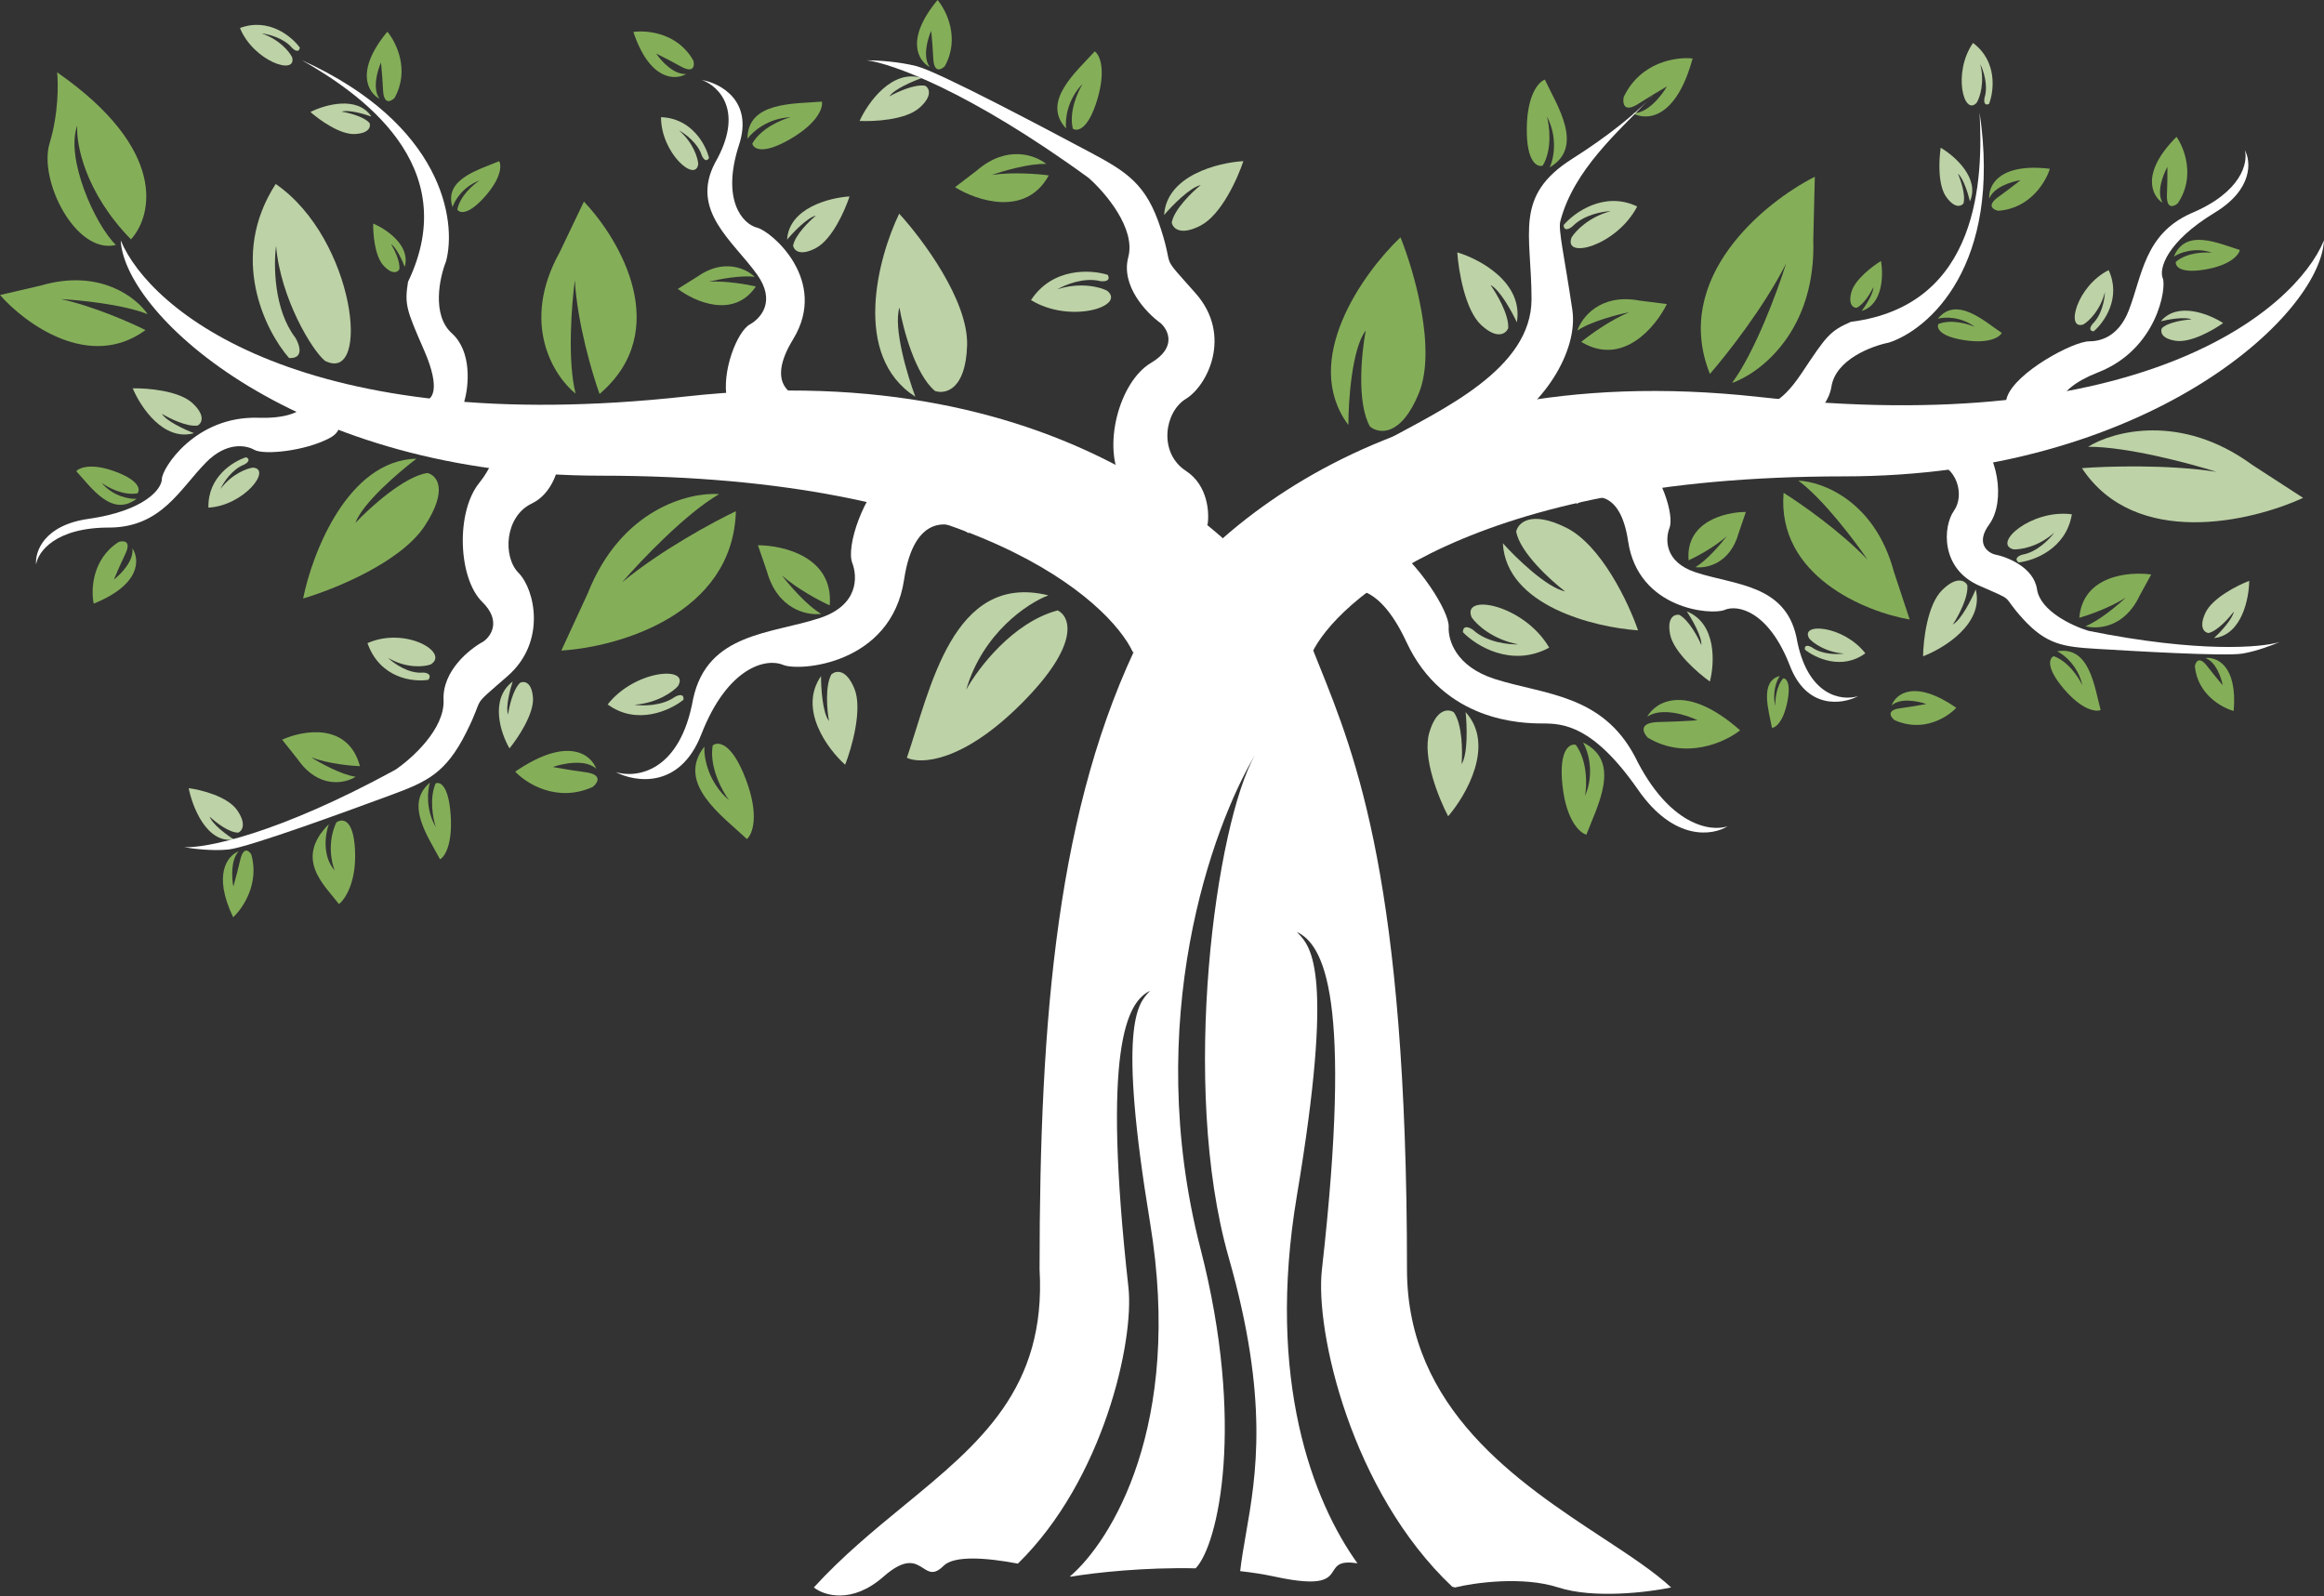 <svg width="182" height="125" viewBox="0 0 182 125" fill="none" xmlns="http://www.w3.org/2000/svg">
<rect x="0" y="0" width="182" height="125" fill="#333333" stroke="none"/>
<g clip-path="url(#clip0_199_3131)">
<path fill-rule="evenodd" clip-rule="evenodd" d="M70.799 117.914C76.715 113.058 81.951 108.761 81.412 99.411C81.412 79.664 82.785 63.077 89.405 49.762L94.953 45.342L102.382 49.762C102.67 50.522 102.98 51.291 103.302 52.093L103.303 52.094L103.303 52.094C106.202 59.302 110.186 69.206 110.186 99.411C110.186 110.368 118.914 116.105 125.522 120.449C127.644 121.844 129.548 123.095 130.873 124.329C129.087 124.705 124.818 125.232 122.034 124.329C119.251 123.426 115.483 123.953 113.947 124.329C113.89 124.314 113.818 124.295 113.73 124.272C105.824 116.812 102.978 104.26 103.522 99.445C105.936 78.071 103.667 73.988 101.561 72.988C101.595 73.024 101.63 73.061 101.666 73.099C102.677 74.172 104.506 76.111 101.561 93.659C99.14 108.084 102.829 117.593 106.305 122.436C104.934 122.227 104.691 122.607 104.423 123.027C104.043 123.623 103.612 124.298 99.843 123.483C98.973 123.295 98.058 123.153 97.122 123.05C97.227 122.121 97.394 121.166 97.572 120.143C98.371 115.563 99.406 109.622 96.22 98.47C92.371 84.999 95.24 64.413 98.289 59.129C98.34 59.045 98.389 58.963 98.438 58.883C98.389 58.961 98.339 59.043 98.289 59.129C94.947 64.73 89.413 79.935 94.019 97.812C97.528 111.431 95.432 120.972 93.633 122.83C89.657 122.743 85.82 123.156 83.857 123.483C83.836 123.476 83.814 123.47 83.792 123.463C86.995 120.737 92.688 111.643 90.063 95.743C87.52 80.341 89.1 78.639 89.974 77.698C89.992 77.678 90.01 77.658 90.028 77.639C90.04 77.626 90.052 77.613 90.063 77.6C88.245 78.478 86.286 82.062 88.371 100.821C88.837 105.015 86.421 115.896 79.714 122.461C77.248 121.995 74.721 121.806 73.89 122.637C73.155 123.372 72.757 123.114 72.288 122.81C71.676 122.414 70.944 121.94 69.188 123.483C66.706 125.664 64.518 124.956 63.734 124.329C65.983 121.867 68.445 119.846 70.799 117.914Z" fill="white"/>
<path d="M47.064 37.255C76.407 37.255 86.903 47.16 88.721 51.078L102.449 50.138C98.531 43.023 83.756 27.739 53.741 31.049C23.726 34.359 11.708 24.279 9.452 18.825C9.765 24.749 23.368 37.255 47.064 37.255Z" fill="white"/>
<path d="M144.387 37.309C115.045 37.309 104.549 47.243 102.731 51.172L89.002 50.229C92.92 43.093 107.696 27.765 137.711 31.085C167.726 34.405 179.743 24.295 182 18.825C181.687 24.767 168.083 37.309 144.387 37.309Z" fill="white"/>
<path d="M62.109 26.575C59.853 30.261 62.172 31.245 63.614 31.277C61.577 32.186 57.389 33.458 56.938 31.277C56.486 29.095 57.735 25.957 58.724 25.408C59.571 24.937 60.793 23.604 59.288 21.497C57.408 18.864 54.023 16.514 55.997 12.752C58.329 8.69 56.279 6.734 54.963 6.264C56.405 6.515 59.006 7.882 57.878 11.342C56.467 15.667 58.16 17.548 59.288 17.83C60.417 18.112 64.93 21.968 62.109 26.575Z" fill="white"/>
<path d="M63.896 19.428C62.617 20.105 62.172 19.585 62.109 19.24C62.26 18.413 63.363 17.328 63.896 16.889C63.219 17.04 62.109 18.206 61.639 18.77C61.79 16.288 64.962 15.479 66.529 15.385C66.184 16.45 65.175 18.751 63.896 19.428Z" fill="#BDD2A6"/>
<path d="M94.03 17.662C92.407 18.506 91.842 17.857 91.762 17.427C91.953 16.395 93.354 15.043 94.03 14.495C93.171 14.683 91.762 16.137 91.165 16.841C91.357 13.745 95.382 12.736 97.372 12.619C96.934 13.948 95.653 16.817 94.03 17.662Z" fill="#BDD2A6"/>
<path d="M111.115 30.796C109.707 34.237 107.978 33.973 107.29 33.41C106.231 31.559 106.626 27.622 106.956 25.885C105.87 27.305 105.596 31.41 105.595 33.285C101.825 28.233 106.744 21.381 109.675 18.586C110.741 21.222 112.523 27.355 111.115 30.796Z" fill="#85AE59"/>
<path d="M122.642 41.321C119.868 39.947 118.881 40.959 118.735 41.636C119.04 43.271 121.42 45.441 122.571 46.322C121.097 46.005 118.706 43.674 117.694 42.547C117.954 47.443 124.86 49.134 128.28 49.368C127.557 47.258 125.416 42.694 122.642 41.321Z" fill="#BDD2A6"/>
<path d="M75.737 27.045C75.633 30.552 74.018 30.891 73.224 30.622C71.675 29.338 70.719 25.729 70.436 24.085C69.946 25.699 71.064 29.416 71.684 31.073C66.68 27.859 68.755 20.176 70.418 16.736C72.234 18.711 75.84 23.538 75.737 27.045Z" fill="#BDD2A6"/>
<path d="M4.475 5.665C13.151 11.704 11.943 16.903 10.255 18.748C6.647 15.051 5.949 11.268 6.051 9.839C5.105 12.37 7.432 17.59 9.077 19.186C5.932 19.947 3.003 14.12 3.882 11.227C4.586 8.913 4.57 6.554 4.475 5.665Z" fill="#85AE59"/>
<path d="M71.995 8.452C73.08 7.5 72.76 6.899 72.464 6.718C71.646 6.564 70.249 7.208 69.652 7.549C70.034 6.971 71.509 6.35 72.199 6.112C69.854 5.37 67.967 8.042 67.317 9.471C68.424 9.528 70.911 9.405 71.995 8.452Z" fill="#BDD2A6"/>
<path d="M27.772 10.497C28.937 10.446 29.039 9.907 28.945 9.643C28.508 9.132 27.302 8.83 26.755 8.743C27.288 8.572 28.53 8.928 29.085 9.128C27.985 7.474 25.445 8.2 24.312 8.77C24.98 9.367 26.608 10.547 27.772 10.497Z" fill="#BDD2A6"/>
<path d="M30.035 20.801C30.73 21.551 31.149 21.314 31.271 21.101C31.365 20.519 30.883 19.542 30.631 19.126C31.047 19.386 31.514 20.418 31.695 20.902C32.177 19.228 30.25 17.942 29.227 17.509C29.207 18.294 29.341 20.051 30.035 20.801Z" fill="#85AE59"/>
<path d="M54.587 21.685C56.693 20.181 58.474 21.058 59.101 21.685C58.047 21.535 56.28 21.873 55.527 22.061C56.881 21.986 58.536 22.281 59.195 22.437C57.464 24.995 54.399 23.628 53.083 22.625L54.587 21.685Z" fill="#85AE59"/>
<path d="M76.496 13.357C78.862 11.305 81.106 12.159 81.933 12.843C80.647 12.782 78.556 13.391 77.672 13.703C79.294 13.458 81.321 13.624 82.132 13.738C80.339 17.016 76.491 15.719 74.791 14.661L76.496 13.357Z" fill="#85AE59"/>
<path d="M43.835 19.746C40.724 25.334 43.369 29.465 45.081 30.832C44.421 28.287 44.763 23.852 45.017 21.952C45.206 25.299 46.386 29.282 46.952 30.856C52.75 25.901 48.551 18.748 45.727 15.791L43.835 19.746Z" fill="#85AE59"/>
<path d="M51.766 9.179C54.173 9.254 55.276 11.341 55.527 12.376C55.301 12.752 55.057 12.407 54.963 12.188C54.662 11.21 53.646 10.464 53.176 10.213C54.304 11.191 54.649 12.376 54.681 12.846C54.493 14.351 51.766 12 51.766 9.179Z" fill="#BDD2A6"/>
<path d="M21.591 14.409C17.895 20.123 20.75 25.88 22.639 28.044C23.835 28.094 23.463 26.999 23.128 26.445C21.444 24.25 21.421 20.747 21.62 19.271C21.976 23.39 24.457 27.468 25.449 28.26C29.084 30.122 27.841 18.721 21.591 14.409Z" fill="#BDD2A6"/>
<path d="M18.792 2.193C21.049 1.353 22.86 2.868 23.483 3.731C23.416 4.164 23.059 3.937 22.89 3.77C22.241 2.978 21.019 2.672 20.489 2.617C21.903 3.096 22.671 4.062 22.877 4.486C23.272 5.95 19.859 4.805 18.792 2.193Z" fill="#BDD2A6"/>
<path d="M80.741 23.503C82.433 20.921 85.453 21.11 86.753 21.527C87.013 22.025 86.472 22.062 86.17 22.018C84.899 21.694 83.404 22.306 82.815 22.652C84.639 22.072 86.166 22.487 86.701 22.767C88.221 23.979 83.826 25.39 80.741 23.503Z" fill="#BDD2A6"/>
<path d="M61.921 10.871C59.74 12.15 59.006 11.655 58.912 11.248C59.589 10.044 61.2 9.367 61.921 9.179C60.116 9.254 58.912 10.339 58.536 10.871C58.536 7.938 62.203 8.145 64.366 7.957C64.46 8.395 64.103 9.593 61.921 10.871Z" fill="#85AE59"/>
<path d="M85.936 7.778C85.224 10.174 84.361 10.312 84.018 10.081C83.694 8.755 84.4 7.179 84.794 6.556C83.541 7.829 83.404 9.425 83.492 10.063C81.512 7.945 84.299 5.619 85.733 4.023C86.097 4.277 86.648 5.382 85.936 7.778Z" fill="#85AE59"/>
<path d="M37.973 15.398C36.652 16.886 35.982 16.693 35.813 16.411C36.027 15.346 37.068 14.448 37.561 14.132C36.229 14.627 35.592 15.731 35.44 16.221C34.727 14.026 37.521 13.289 39.093 12.623C39.27 12.928 39.294 13.911 37.973 15.398Z" fill="#85AE59"/>
<path d="M53.741 5.794C52.763 5.869 51.766 4.76 51.39 4.196C52.801 4.912 52.142 4.572 53.365 5.23C54.343 5.756 54.399 5.136 54.305 4.76C53.102 2.578 50.669 2.346 49.603 2.503C50.882 6.339 52.895 6.296 53.741 5.794Z" fill="#85AE59"/>
<path d="M20.228 32.719C24.204 32.842 24.593 31.058 24.291 30.151C25.612 31.102 27.77 33.263 25.828 34.301C23.886 35.339 20.656 35.653 19.913 35.229C19.277 34.866 17.745 34.569 16.116 36.236C14.08 38.319 12.654 41.239 8.673 41.318C4.327 41.28 2.964 43.233 2.826 44.215C2.73 43.231 3.412 41.14 6.917 40.639C11.298 40.014 12.672 38.309 12.677 37.51C12.682 36.71 15.258 32.566 20.228 32.719Z" fill="white"/>
<path d="M15.078 31.577C16.136 32.563 15.79 33.154 15.485 33.326C14.654 33.455 13.268 32.768 12.679 32.408C13.043 32.999 14.508 33.665 15.195 33.925C12.8 34.595 10.997 31.863 10.395 30.413C11.515 30.39 14.019 30.59 15.078 31.577Z" fill="#BDD2A6"/>
<path d="M16.324 39.76C16.251 37.353 18.266 36.123 19.283 35.809C19.673 36.011 19.344 36.276 19.131 36.383C18.173 36.744 17.491 37.804 17.27 38.288C18.176 37.102 19.337 36.685 19.805 36.624C21.318 36.719 19.14 39.586 16.324 39.76Z" fill="#BDD2A6"/>
<path d="M9.075 36.951C10.966 37.665 10.989 38.374 10.763 38.64C9.641 38.828 8.422 38.165 7.953 37.81C8.866 38.9 10.161 39.101 10.694 39.066C8.748 40.555 7.132 38.158 5.974 36.903C6.22 36.621 7.184 36.237 9.075 36.951Z" fill="#85AE59"/>
<path d="M10.368 42.943C10.504 43.914 9.458 44.978 8.918 45.388C9.546 43.936 9.247 44.614 9.829 43.353C10.294 42.345 9.671 42.327 9.301 42.444C7.198 43.779 7.117 46.221 7.339 47.275C11.089 45.763 10.921 43.757 10.368 42.943Z" fill="#85AE59"/>
<path d="M164.308 29.164C160.603 30.612 160.945 32.405 161.579 33.12C159.99 32.764 156.468 33.189 157.176 31.104C157.834 29.164 162.348 26.732 163.613 26.732C164.345 26.732 165.866 26.488 166.71 24.315C167.765 21.6 167.93 18.355 171.561 16.72C175.574 15.049 176.06 12.718 175.802 11.761C176.277 12.628 176.47 14.819 173.442 16.655C169.659 18.95 169.064 21.057 169.373 21.794C169.682 22.531 168.939 27.354 164.308 29.164Z" fill="white"/>
<path d="M170.395 26.692C169.221 26.517 169.18 25.957 169.307 25.699C169.808 25.225 171.065 25.046 171.63 25.015C171.11 24.785 169.81 25.016 169.225 25.16C170.531 23.593 173.02 24.601 174.101 25.302C173.355 25.838 171.57 26.867 170.395 26.692Z" fill="#BDD2A6"/>
<path d="M165.135 21.156C166.147 23.341 164.776 25.263 163.964 25.951C163.526 25.918 163.725 25.545 163.879 25.363C164.618 24.655 164.829 23.413 164.843 22.88C164.475 24.327 163.57 25.167 163.164 25.406C161.735 25.912 162.613 22.421 165.135 21.156Z" fill="#BDD2A6"/>
<path d="M172.708 21.105C170.716 21.445 170.338 20.845 170.398 20.502C171.27 19.772 172.657 19.728 173.242 19.797C171.903 19.318 170.684 19.799 170.242 20.099C171.167 17.831 173.773 19.081 175.408 19.578C175.338 19.945 174.7 20.765 172.708 21.105Z" fill="#85AE59"/>
<path d="M169.364 15.89C168.858 15.05 169.403 13.661 169.738 13.072C169.731 14.654 169.739 13.913 169.699 15.301C169.667 16.411 170.247 16.183 170.541 15.931C171.951 13.877 171.068 11.599 170.45 10.716C167.594 13.58 168.536 15.359 169.364 15.89Z" fill="#85AE59"/>
<path d="M72.811 5.251C72.231 4.46 72.647 3.028 72.928 2.411C73.064 3.987 73.006 3.248 73.092 4.634C73.16 5.743 73.717 5.463 73.987 5.185C75.205 3.011 74.118 0.823 73.423 0C70.839 3.111 71.938 4.797 72.811 5.251Z" fill="#85AE59"/>
<path d="M29.722 7.736C29.142 6.945 29.558 5.512 29.839 4.895C29.975 6.471 29.917 5.733 30.003 7.118C30.072 8.227 30.628 7.947 30.898 7.669C32.116 5.495 31.029 3.307 30.334 2.484C27.75 5.595 28.849 7.281 29.722 7.736Z" fill="#85AE59"/>
<path d="M70.803 45.39C71.6 40.061 74.526 40.769 75.89 41.789C74.712 39.395 71.822 35.069 69.69 36.92C67.559 38.77 66.256 42.816 66.743 44.087C67.16 45.174 67.248 47.399 64.198 48.406C60.386 49.665 55.397 49.545 54.279 54.743C53.256 60.503 49.818 60.962 48.226 60.471C49.762 61.273 53.25 61.805 54.918 57.524C57.003 52.173 60.051 51.529 61.32 52.07C62.589 52.611 69.806 52.051 70.803 45.39Z" fill="white"/>
<path d="M66.912 53.938C66.255 52.329 65.434 52.524 65.105 52.822C64.596 53.758 64.77 55.646 64.921 56.472C64.41 55.828 64.294 53.855 64.3 52.949C62.493 55.537 64.805 58.658 66.186 59.895C66.702 58.58 67.569 55.547 66.912 53.938Z" fill="#BDD2A6"/>
<path d="M60.056 44.735C60.891 47.761 63.241 48.224 64.312 48.078C63.204 47.445 61.796 45.805 61.231 45.065C62.45 46.141 64.236 47.08 64.977 47.414C65.303 43.641 61.366 42.702 59.357 42.705L60.056 44.735Z" fill="#85AE59"/>
<path d="M46.024 46.481C48.64 39.848 53.978 38.529 56.32 38.698C53.699 40.214 50.159 43.938 48.716 45.61C51.696 43.125 55.899 40.859 57.629 40.037C57.404 48.123 48.422 50.682 43.96 50.951L46.024 46.481Z" fill="#85AE59"/>
<path d="M3.214 22.36C7.799 21.018 10.691 23.3 11.564 24.61C9.684 23.846 6.259 23.503 4.781 23.427C7.321 23.982 10.248 25.275 11.394 25.852C7.023 29.057 1.977 25.356 0 23.106L3.214 22.36Z" fill="#85AE59"/>
<path d="M47.589 55.171C49.882 56.853 52.499 55.631 53.52 54.81C53.598 54.28 53.108 54.436 52.853 54.581C51.828 55.311 50.316 55.295 49.688 55.195C51.481 55.069 52.705 54.17 53.093 53.736C54.066 52.138 49.741 52.431 47.589 55.171Z" fill="#BDD2A6"/>
<path d="M58.401 61.013C57.3 58.119 56.217 58.054 55.813 58.383C55.532 60.074 56.551 61.948 57.096 62.674C55.427 61.244 55.112 59.276 55.163 58.47C52.901 61.35 56.568 63.901 58.491 65.711C58.919 65.351 59.501 63.907 58.401 61.013Z" fill="#85AE59"/>
<path d="M27.803 66.59C27.685 64.07 26.776 64.092 26.337 64.417C25.617 65.957 25.955 67.566 26.214 68.179C25.193 67.016 25.484 65.271 25.756 64.543C23.003 67.297 25.414 69.32 26.545 70.805C27.014 70.449 27.922 69.109 27.803 66.59Z" fill="#85AE59"/>
<path d="M80.009 55.088C84.637 50.446 83.82 48.299 82.833 47.805C79.327 48.734 76.594 52.332 75.667 54.014C76.975 49.549 80.501 47.229 82.1 46.627C74.574 44.766 72.839 54.064 71.02 59.35C72.088 59.863 75.38 59.73 80.009 55.088Z" fill="#BDD2A6"/>
<path d="M46.694 60.211C45.85 59.429 44.078 59.793 43.297 60.072C45.148 60.393 44.28 60.249 45.913 60.49C47.22 60.684 46.795 61.332 46.419 61.632C43.632 62.895 41.211 61.36 40.348 60.434C44.477 57.606 46.299 59.107 46.694 60.211Z" fill="#85AE59"/>
<path d="M127.504 42.393C126.868 38.107 124.534 38.677 123.446 39.497C124.386 37.572 126.692 34.093 128.392 35.581C130.092 37.069 131.132 40.323 130.743 41.345C130.411 42.219 130.34 44.008 132.773 44.818C135.815 45.831 139.795 45.734 140.687 49.914C141.503 54.547 144.246 54.916 145.516 54.521C144.291 55.166 141.508 55.593 140.177 52.151C138.514 47.848 136.082 47.33 135.07 47.765C134.057 48.2 128.299 47.75 127.504 42.393Z" fill="white"/>
<path d="M130.793 49.692C130.521 48.323 131.155 48.094 131.506 48.151C132.258 48.558 132.975 49.903 133.239 50.525C133.296 49.868 132.502 48.49 132.099 47.884C134.446 48.833 134.281 51.943 133.906 53.379C132.982 52.721 131.065 51.061 130.793 49.692Z" fill="#BDD2A6"/>
<path d="M136.166 41.729C135.5 44.163 133.625 44.535 132.771 44.417C133.655 43.908 134.778 42.59 135.229 41.994C134.256 42.86 132.832 43.615 132.241 43.884C131.981 40.849 135.121 40.094 136.724 40.096L136.166 41.729Z" fill="#85AE59"/>
<path d="M148.313 44.766C146.824 39.234 142.708 37.712 140.836 37.643C142.78 39.084 145.259 42.371 146.255 43.834C144.112 41.587 140.978 39.407 139.679 38.598C139.144 45.081 146.04 47.914 149.554 48.52L148.313 44.766Z" fill="#85AE59"/>
<path d="M146.08 51.166C144.251 52.519 142.163 51.536 141.348 50.876C141.287 50.45 141.678 50.575 141.881 50.691C142.699 51.279 143.905 51.266 144.406 51.185C142.975 51.084 141.998 50.361 141.689 50.012C140.913 48.727 144.364 48.963 146.08 51.166Z" fill="#BDD2A6"/>
<path d="M139.953 55.06C140.287 53.513 139.893 53.125 139.654 53.124C139.11 53.718 139.01 54.822 139.028 55.3C138.767 54.16 139.158 53.253 139.386 52.942C137.782 53.358 138.51 55.623 138.77 57.003C139.025 57 139.62 56.606 139.953 55.06Z" fill="#85AE59"/>
<path d="M148.14 55.252C148.813 54.623 150.227 54.915 150.85 55.14C149.373 55.398 150.066 55.283 148.763 55.477C147.72 55.632 148.059 56.153 148.359 56.395C150.583 57.41 152.515 56.176 153.202 55.432C149.909 53.157 148.455 54.364 148.14 55.252Z" fill="#85AE59"/>
<path d="M116.005 25.464C117.285 26.64 117.945 26.114 118.115 25.704C118.177 24.64 117.215 23.007 116.727 22.323C117.463 22.688 118.409 24.424 118.79 25.246C119.322 22.135 115.901 20.296 114.124 19.766C114.218 21.175 114.726 24.289 116.005 25.464Z" fill="#BDD2A6"/>
<path d="M128.408 23.543C125.324 22.957 123.871 24.862 123.53 25.888C124.588 25.172 126.68 24.632 127.594 24.452C126.09 25.071 124.46 26.26 123.832 26.776C127.075 28.735 129.654 25.616 130.538 23.812L128.408 23.543Z" fill="#85AE59"/>
<path d="M142.004 18.765C142.235 25.892 137.858 29.22 135.641 29.994C137.446 27.563 139.218 22.74 139.878 20.633C138.129 24.096 135.17 27.843 133.908 29.285C130.907 21.773 138.136 15.86 142.125 13.843L142.004 18.765Z" fill="#85AE59"/>
<path d="M176.357 36.393C170.801 32.329 165.488 33.765 163.526 34.99C166.563 34.977 171.491 36.293 173.575 36.953C169.748 36.362 164.959 36.515 163.043 36.666C167.227 43 176.333 40.856 180.363 38.992L176.357 36.393Z" fill="#BDD2A6"/>
<path d="M128.214 16.171C125.649 14.943 123.304 16.629 122.453 17.626C122.475 18.161 122.928 17.916 123.151 17.727C124.023 16.82 125.512 16.555 126.147 16.537C124.408 16.994 123.372 18.104 123.072 18.602C122.412 20.353 126.608 19.262 128.214 16.171Z" fill="#BDD2A6"/>
<path d="M119.568 10.041C119.537 12.714 120.387 13.109 120.816 12.972C121.576 11.703 121.35 9.874 121.142 9.118C122.031 10.795 121.661 12.477 121.366 13.108C124.094 11.509 121.955 8.299 120.981 6.237C120.523 6.391 119.599 7.367 119.568 10.041Z" fill="#85AE59"/>
<path d="M127.868 8.866C129.017 8.914 130.13 7.488 130.543 6.769C128.926 7.725 129.68 7.272 128.28 8.147C127.16 8.848 127.064 8.079 127.155 7.607C128.458 4.838 131.296 4.436 132.553 4.581C131.244 9.411 128.884 9.45 127.868 8.866Z" fill="#85AE59"/>
<path d="M92.873 36.879C94.603 38.008 94.722 40.17 94.566 41.111C87.795 41.581 89.488 40.358 87.889 37.725C86.291 35.093 87.607 29.921 90.146 28.416C92.177 27.213 91.494 25.846 90.898 25.313C89.801 24.53 87.757 22.398 88.359 20.141C88.961 17.885 86.541 15.064 85.256 13.935C75.853 7.09 69.741 4.94 67.86 4.72C68.581 4.72 70.38 4.814 71.81 5.19C73.596 5.661 82.247 10.268 85.256 11.867C88.265 13.465 89.77 14.405 90.898 17.885C92.027 21.364 90.71 19.671 93.625 22.962C96.54 26.253 94.566 30.203 92.873 31.237C91.18 32.272 90.71 35.469 92.873 36.879Z" fill="white"/>
<path d="M152.08 46.232C153.229 45.081 153.882 45.479 154.064 45.822C154.179 46.748 153.356 48.269 152.93 48.914C153.607 48.525 154.41 46.915 154.727 46.159C155.396 48.833 152.256 50.767 150.602 51.4C150.616 50.157 150.932 47.382 152.08 46.232Z" fill="#BDD2A6"/>
<path d="M172.71 48.003C172.172 49.167 172.648 49.54 172.953 49.58C173.673 49.411 174.577 48.385 174.939 47.893C174.836 48.5 173.861 49.536 173.387 49.977C175.559 49.736 176.13 46.886 176.144 45.491C175.223 45.843 173.248 46.839 172.71 48.003Z" fill="#BDD2A6"/>
<path d="M167.552 46.667C166.369 49.186 164.238 49.3 163.321 49.042C164.387 48.629 165.866 47.382 166.473 46.809C165.243 47.592 163.537 48.187 162.837 48.386C163.113 45.078 166.706 44.747 168.468 44.994L167.552 46.667Z" fill="#85AE59"/>
<path d="M162.254 40.279C161.809 42.987 159.287 43.921 158.081 44.049C157.69 43.738 158.116 43.514 158.378 43.44C159.527 43.247 160.521 42.211 160.875 41.718C159.602 42.846 158.212 43.058 157.676 43.023C156.005 42.586 159.068 39.858 162.254 40.279Z" fill="#BDD2A6"/>
<path d="M161.616 53.939C160.179 52.246 160.496 51.536 160.834 51.393C161.978 51.796 162.808 53.087 163.08 53.682C162.741 52.132 161.621 51.255 161.103 51.011C163.641 50.566 164.018 53.77 164.508 55.612C164.143 55.76 163.053 55.633 161.616 53.939Z" fill="#85AE59"/>
<path d="M172.711 51.538C173.536 51.821 173.958 53.078 174.066 53.671C173.167 52.589 173.585 53.099 172.82 52.131C172.207 51.357 171.943 51.843 171.887 52.183C172.1 54.387 174.002 55.433 174.926 55.681C175.236 52.101 173.579 51.427 172.711 51.538Z" fill="#85AE59"/>
<path d="M151.32 36.162C149.768 35.931 149.033 34.497 148.859 33.808C153.456 31.389 152.64 32.745 154.552 34.041C156.465 35.336 157.103 39.263 155.78 41.074C154.721 42.523 155.611 43.241 156.189 43.418C157.193 43.611 159.266 44.428 159.525 46.15C159.784 47.872 162.328 49.04 163.567 49.409C172.212 51.15 177.139 50.718 178.521 50.283C178.016 50.507 176.729 51.001 175.615 51.188C174.223 51.423 166.779 50.971 164.191 50.817C161.603 50.662 160.267 50.489 158.428 48.472C156.59 46.455 158.021 47.199 154.989 45.863C151.956 44.529 152.148 41.229 153.021 40.001C153.893 38.772 153.259 36.451 151.32 36.162Z" fill="white"/>
<path d="M41.739 54.641C41.645 53.38 41.031 53.334 40.736 53.468C40.173 54.004 39.871 55.352 39.79 55.958C39.58 55.399 39.942 54.004 40.15 53.377C38.316 54.772 39.219 57.448 39.9 58.612C40.553 57.813 41.834 55.902 41.739 54.641Z" fill="#BDD2A6"/>
<path d="M33.274 41.169C35.151 38.286 34.186 37.217 33.469 37.043C31.647 37.317 28.956 39.761 27.839 40.948C28.387 39.404 31.255 36.953 32.62 35.921C27.255 36.051 24.463 43.277 23.738 46.873C26.135 46.173 31.398 44.051 33.274 41.169Z" fill="#85AE59"/>
<path d="M18.58 63.464C19.332 64.557 18.95 65.083 18.665 65.21C17.939 65.227 16.864 64.381 16.418 63.956C16.639 64.575 17.784 65.411 18.328 65.751C16.193 66.089 15.07 63.21 14.776 61.728C15.731 61.852 17.829 62.371 18.58 63.464Z" fill="#BDD2A6"/>
<path d="M23.312 59.463C24.956 61.821 27.025 61.36 27.855 60.834C26.747 60.686 25.075 59.762 24.377 59.319C25.716 59.816 27.475 59.983 28.187 60.004C27.255 56.557 23.737 57.186 22.095 57.932L23.312 59.463Z" fill="#85AE59"/>
<path d="M28.778 50.37C29.751 53.132 32.362 53.436 33.546 53.243C33.859 52.805 33.404 52.682 33.138 52.676C31.995 52.784 30.832 51.953 30.393 51.525C31.843 52.378 33.22 52.224 33.728 52.04C35.244 51.117 31.753 49.05 28.778 50.37Z" fill="#BDD2A6"/>
<path d="M35.292 63.816C35.127 61.461 34.435 61.197 34.11 61.36C33.607 62.55 33.914 64.136 34.13 64.781C33.317 63.393 33.486 61.878 33.672 61.294C31.656 62.967 33.554 65.58 34.461 67.299C34.807 67.118 35.459 66.17 35.292 63.816Z" fill="#85AE59"/>
<path d="M18.693 66.68C18.054 67.349 18.149 68.796 18.276 69.436C18.679 67.939 18.494 68.641 18.82 67.32C19.08 66.263 19.504 66.622 19.684 66.933C20.327 69.224 19.002 71.158 18.259 71.838C16.622 68.424 17.866 66.977 18.693 66.68Z" fill="#85AE59"/>
<path d="M41.635 39.441C43.319 38.634 43.813 36.572 43.85 35.642C38.152 34.097 39.376 35.547 37.531 37.822C35.687 40.097 35.872 45.286 37.767 47.144C39.284 48.63 38.452 49.834 37.846 50.251C36.766 50.828 34.633 52.549 34.737 54.818C34.841 57.087 32.261 59.41 30.958 60.289C21.68 65.358 16.067 66.441 14.421 66.349C15.037 66.465 16.591 66.665 17.88 66.534C19.492 66.37 27.721 63.332 30.582 62.279C33.443 61.227 34.899 60.565 36.496 57.399C38.092 54.233 36.66 55.65 39.748 52.953C42.837 50.257 41.868 46.138 40.61 44.869C39.352 43.601 39.531 40.449 41.635 39.441Z" fill="white"/>
<path d="M110.136 50.268C107.805 45.251 105.346 45.881 104.408 46.823C104.764 44.588 106.102 40.558 108.604 42.323C111.107 44.087 113.514 47.905 113.451 49.093C113.397 50.11 113.985 52.199 117.074 53.183C120.934 54.412 125.453 54.36 128.037 59.258C130.703 64.683 133.981 65.156 135.287 64.715C134.126 65.449 131.1 65.906 128.29 61.864C124.777 56.811 122.421 56.661 120.804 56.661C119.187 56.661 113.049 56.54 110.136 50.268Z" fill="white"/>
<path d="M111.932 57.383C112.497 55.451 113.448 55.512 113.852 55.784C114.531 56.736 114.542 58.888 114.463 59.845C114.97 59.024 114.883 56.787 114.777 55.771C117.106 58.328 114.836 62.275 113.41 63.928C112.682 62.551 111.367 59.314 111.932 57.383Z" fill="#BDD2A6"/>
<path d="M121.323 50.722C118.378 52.317 115.591 50.58 114.565 49.512C114.573 48.902 115.109 49.146 115.375 49.343C116.421 50.308 118.164 50.494 118.904 50.466C116.864 50.081 115.62 48.898 115.253 48.355C114.426 46.415 119.349 47.332 121.323 50.722Z" fill="#BDD2A6"/>
<path d="M122.359 61.485C122.066 58.689 122.934 58.219 123.404 58.333C124.338 59.609 124.275 61.539 124.127 62.343C124.911 60.528 124.354 58.794 123.977 58.153C127.041 59.641 125.073 63.146 124.236 65.37C123.732 65.24 122.652 64.281 122.359 61.485Z" fill="#85AE59"/>
<path d="M128.998 56.136C130.12 55.361 132.095 55.997 132.942 56.412C130.745 56.538 131.774 56.486 129.844 56.551C128.301 56.602 128.667 57.388 129.044 57.774C132.017 59.553 135.102 58.13 136.273 57.196C132.051 53.48 129.664 54.941 128.998 56.136Z" fill="#85AE59"/>
<path d="M35.383 26.101C36.971 27.532 36.707 30.216 36.376 31.379C35.582 34.528 33.939 32.691 33.217 31.379C33.789 31.379 34.589 30.592 33.217 27.443C31.845 24.294 31.663 23.864 31.953 22.075C36.376 12.861 28.043 7.225 23.65 4.72C34.697 9.73 35.774 17.304 34.932 20.465C34.42 21.747 33.795 24.67 35.383 26.101Z" fill="white"/>
<path d="M152.41 15.413C153.084 16.364 153.593 16.157 153.763 15.935C153.955 15.291 153.555 14.114 153.331 13.606C153.764 13.962 154.139 15.199 154.272 15.773C155.065 13.951 153.077 12.212 151.984 11.57C151.845 12.454 151.736 14.462 152.41 15.413Z" fill="#BDD2A6"/>
<path d="M144.98 22.904C144.727 23.894 145.154 24.117 145.399 24.104C145.939 23.868 146.499 22.933 146.711 22.495C146.719 22.986 146.104 23.938 145.796 24.353C147.464 23.85 147.499 21.534 147.308 20.439C146.638 20.848 145.234 21.913 144.98 22.904Z" fill="#85AE59"/>
<path d="M154.515 3.365C156.445 4.805 156.154 7.148 155.768 8.14C155.367 8.319 155.364 7.896 155.413 7.662C155.726 6.688 155.321 5.495 155.079 5.02C155.444 6.468 155.048 7.637 154.805 8.04C153.789 9.166 152.899 5.677 154.515 3.365Z" fill="#BDD2A6"/>
<path d="M153.825 26.641C151.859 26.338 151.657 25.671 151.802 25.376C152.813 24.978 154.133 25.365 154.666 25.608C153.527 24.758 152.254 24.821 151.76 24.96C153.217 23.17 155.352 25.117 156.765 26.077C156.604 26.391 155.791 26.944 153.825 26.641Z" fill="#85AE59"/>
<path d="M155.787 15.553C156.137 14.636 157.566 14.21 158.237 14.111C156.987 15.08 157.576 14.63 156.458 15.454C155.564 16.113 156.101 16.429 156.482 16.505C158.968 16.349 160.217 14.249 160.531 13.219C156.516 12.735 155.696 14.573 155.787 15.553Z" fill="#85AE59"/>
<path d="M143.428 30.27C143.088 32.381 140.689 33.614 139.533 33.967C136.456 35.008 137.109 32.632 137.819 31.313C138.129 31.794 139.225 32.039 141.126 29.178C143.028 26.318 143.29 25.932 144.95 25.206C155.09 23.923 155.305 13.865 155.027 8.816C156.81 20.814 151.031 25.827 147.919 26.834C146.564 27.1 143.769 28.159 143.428 30.27Z" fill="white"/>
<path d="M119.939 23.433C119.939 28.886 112.981 32.052 108.467 34.528C108.467 37.161 114.109 35.374 116.742 34.058C120.88 31.989 123.606 27.476 123.136 24.279C122.526 20.13 122.008 17.979 122.196 17.32C123.246 13.292 126.768 10.285 129.045 7.879C129.259 7.663 129.421 7.486 129.53 7.353C129.377 7.525 129.215 7.7 129.045 7.879C128.102 8.832 126.142 10.529 123.136 12.431C118.529 15.346 119.939 18.253 119.939 23.433Z" fill="white"/>
</g>
<defs>
<clipPath id="clip0_199_3131">
<rect width="182" height="125" fill="white"/>
</clipPath>
</defs>
</svg>
